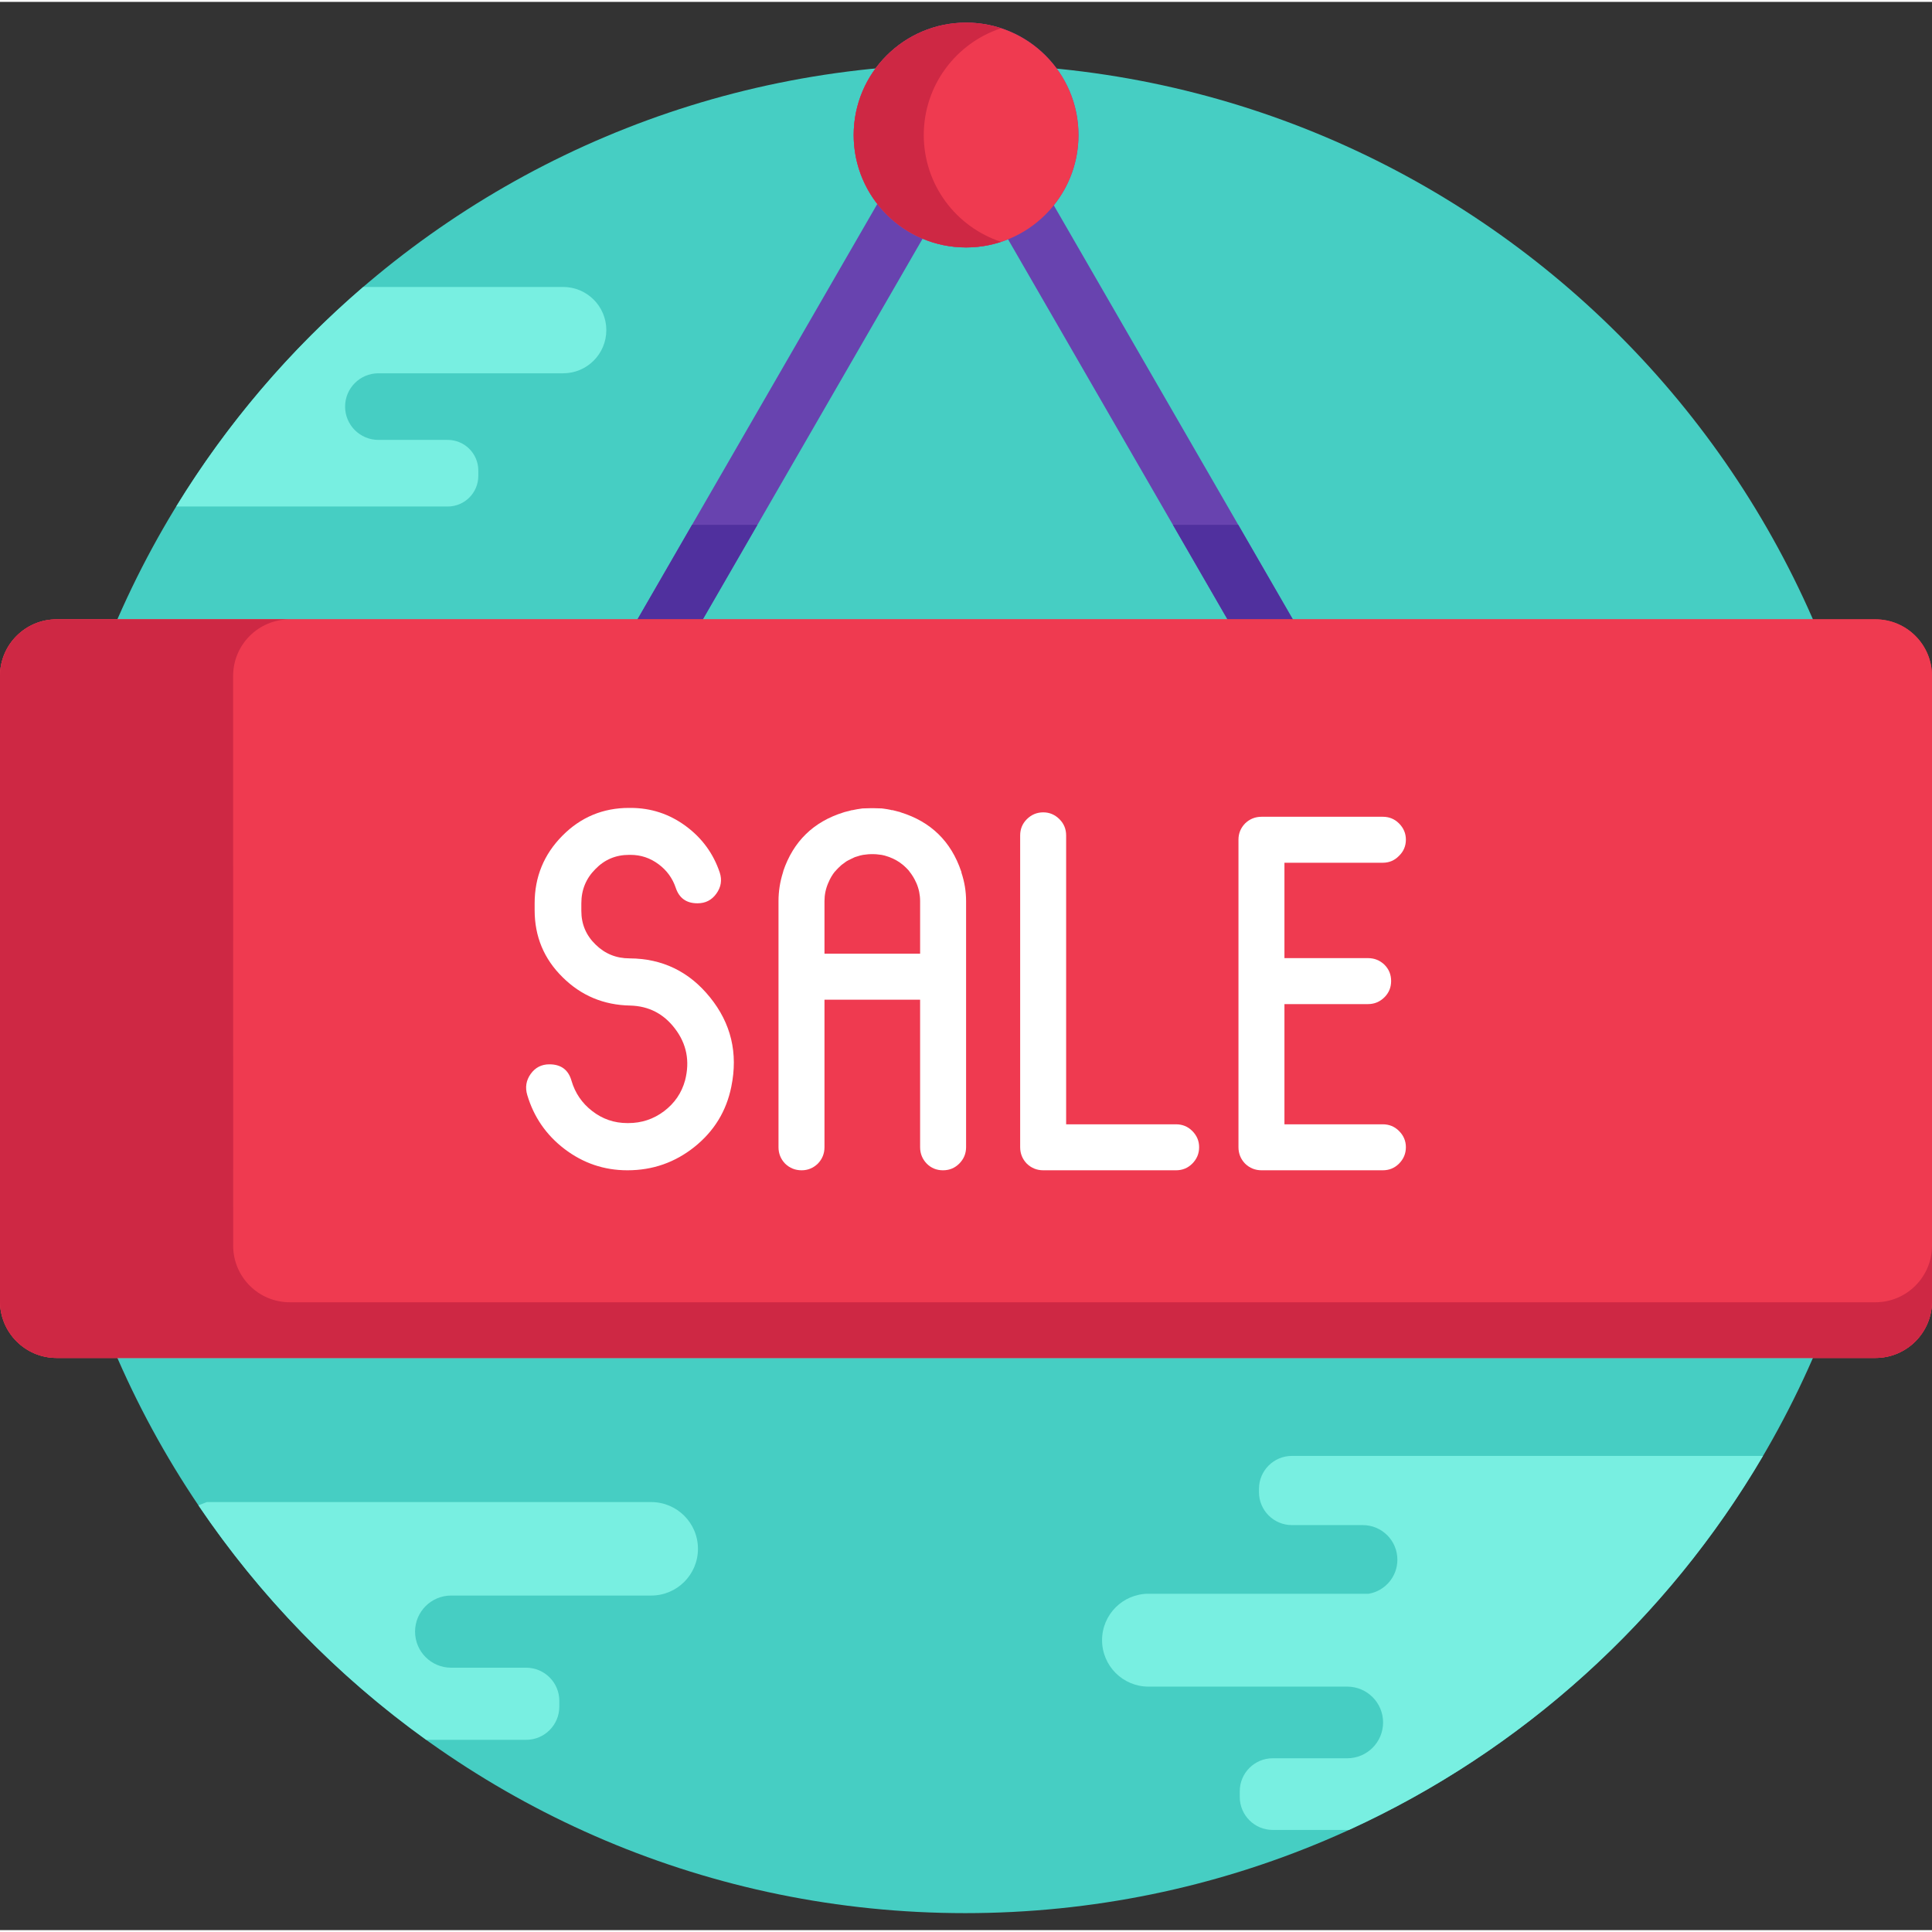 <svg height="512pt" viewBox="0 -5 512 511" width="512pt" xmlns="http://www.w3.org/2000/svg"><rect x="0" y="-5" width="512" height="511" fill="#333333" stroke="none"/><path d="m500.777 256.5c0 135.309-109.691 245-245 245-135.312 0-245-109.691-245-245s109.688-245 245-245c135.309 0 245 109.691 245 245zm0 0" fill="#46cec3"/><path d="m244.496 57.762c3.547 1.488 7.441 2.312 11.527 2.312 3.934 0 7.684-.77 11.121-2.156l64.613 111.918h17.32l-69.812-120.93c4.09-5.098 6.543-11.57 6.543-18.621 0-16.449-13.336-29.785-29.785-29.785-16.453 0-29.789 13.336-29.789 29.785 0 6.887 2.34 13.219 6.262 18.262l-70.023 121.289h17.32zm0 0" fill="#6843af"/><path d="m285.809 30.285c0 16.453-13.336 29.789-29.785 29.789-16.453 0-29.789-13.336-29.789-29.789 0-16.449 13.336-29.785 29.789-29.785 16.449 0 29.785 13.336 29.785 29.785zm0 0" fill="#ef3a50"/><path d="m244.809 30.285c0-13.207 8.598-24.398 20.5-28.301-2.922-.957-6.043-1.484-9.285-1.484-16.453 0-29.789 13.336-29.789 29.785 0 16.453 13.336 29.789 29.789 29.789 3.242 0 6.363-.527 9.285-1.484-11.902-3.902-20.5-15.098-20.5-28.305zm0 0" fill="#ce2844"/><path d="m200.719 133.586h-17.32l-20.926 36.25h17.32zm0 0" fill="#50309e"/><path d="m328.152 133.586h-17.32l20.93 36.25h17.316zm0 0" fill="#50309e"/><path d="m497 354.371h-482c-8.285 0-15-6.719-15-15v-165.742c0-8.281 6.715-15 15-15h482c8.285 0 15 6.719 15 15v165.742c0 8.281-6.715 15-15 15zm0 0" fill="#ef3a50"/><path d="m497 354.371h-482c-8.285 0-15-6.719-15-15v-165.742c0-8.281 6.715-15 15-15h482c8.285 0 15 6.719 15 15v165.742c0 8.281-6.715 15-15 15zm0 0" fill="#ef3a50"/><path d="m497 339.613h-420.207c-8.281 0-14.996-6.711-15-14.996-.004-40.836-.012-150.984-.012-150.984 0-8.285 6.719-15 15-15h-61.781c-8.285 0-15 6.715-15 15v165.738c0 8.281 6.715 15 15 15h482c8.285 0 15-6.719 15-15v-14.758c0 8.281-6.715 15-15 15zm0 0" fill="#ce2844"/><g fill="#fff"><path d="m166.832 248.48c8.688.043 15.789 3.473 21.305 10.293 5.602 6.906 7.492 14.812 5.668 23.711-1.301 6.473-4.562 11.793-9.773 15.965-5.168 4.125-11.074 6.188-17.719 6.188h-.066c-6.168 0-11.727-1.891-16.676-5.668-4.824-3.691-8.102-8.445-9.84-14.27-.609-2.039-.305-3.906.914-5.602 1.215-1.695 2.867-2.539 4.949-2.539 3.086 0 5.039 1.453 5.863 4.363.957 3.258 2.781 5.93 5.473 8.012 2.738 2.129 5.844 3.195 9.316 3.195h.262c3.52 0 6.668-1.043 9.445-3.129 2.824-2.129 4.691-4.863 5.605-8.211 1.301-5.078.41-9.641-2.672-13.68-2.996-3.953-6.949-5.992-11.859-6.125-7.035-.129-13.008-2.625-17.914-7.492-4.953-4.863-7.426-10.789-7.426-17.785v-1.824c0-6.992 2.453-12.965 7.359-17.914 4.863-4.91 10.75-7.363 17.656-7.363h.391c5.43 0 10.312 1.609 14.66 4.82 4.297 3.172 7.297 7.277 8.988 12.312.652 2 .348 3.867-.91 5.605-1.219 1.691-2.867 2.539-4.953 2.539h-.062c-2.91 0-4.824-1.367-5.734-4.102-.867-2.562-2.391-4.648-4.562-6.254-2.215-1.652-4.688-2.477-7.426-2.477h-.391c-3.52 0-6.492 1.258-8.926 3.777-2.477 2.477-3.715 5.496-3.715 9.059v2.02c0 3.516 1.262 6.492 3.781 8.922 2.473 2.434 5.473 3.652 8.988 3.652zm0 0"/><path d="m254.785 225.742c.824 2.477 1.238 4.996 1.238 7.559v65.211c0 1.695-.609 3.148-1.824 4.367-1.176 1.172-2.605 1.758-4.301 1.758-1.695 0-3.129-.586-4.301-1.758-1.172-1.219-1.758-2.672-1.758-4.367v-39.086h-25.344v39.086c0 1.695-.586 3.148-1.762 4.367-1.215 1.172-2.648 1.758-4.297 1.758-1.695 0-3.152-.586-4.367-1.758-1.172-1.219-1.758-2.672-1.758-4.367v-65.211c0-2.562.391-5.082 1.172-7.559.133-.434.152-.543.066-.328 2.691-7.945 8.035-13.156 16.023-15.633.043 0 .109-.023.195-.066.652-.172 1.328-.348 2.023-.52h.195c.129-.043.215-.066.258-.066.609-.129 1.238-.238 1.891-.324l.457-.066c.867-.043 1.648-.066 2.344-.066h.457c.695 0 1.453.023 2.281.066l.52.066c.652.086 1.281.191 1.891.324.043 0 .109.023.195.066h.262c.691.172 1.367.348 2.02.52.043.043.086.066.129.066 7.992 2.477 13.336 7.688 16.027 15.633.043.047.066.109.066.199zm-10.945 21.5v-13.941c0-1.652-.324-3.238-.977-4.758l-.066-.129c-.477-1.086-1.086-2.086-1.824-3 .043.047 0-.02-.129-.191-.391-.438-.824-.871-1.305-1.305-.172-.129-.305-.238-.391-.324-.262-.219-.52-.414-.781-.586-.262-.176-.543-.348-.848-.523-.262-.129-.566-.281-.91-.457-.305-.129-.609-.258-.914-.391-.348-.129-.543-.195-.586-.195-.477-.172-.977-.301-1.5-.391-.086 0-.258-.02-.52-.062-.609-.09-1.152-.133-1.629-.133h-.586c-.48 0-1.02.043-1.629.133-.262.043-.434.062-.52.062-.523.09-1.023.219-1.5.391l-.652.195c-.305.133-.586.262-.848.391-.391.176-.695.328-.91.457-.348.176-.629.348-.848.523-.262.172-.52.367-.781.586-.043 0-.176.105-.391.324-.48.434-.914.867-1.305 1.305-.043.043-.062.086-.062.129-.047.043-.09.062-.133.062-.738.914-1.324 1.914-1.758 3 0-.043-.023 0-.066.129-.652 1.52-.977 3.105-.977 4.758v13.941zm0 0"/><path d="m311.66 292.453c1.691 0 3.125.586 4.301 1.762 1.215 1.215 1.82 2.648 1.82 4.297 0 1.695-.605 3.148-1.82 4.367-1.176 1.172-2.605 1.758-4.301 1.758h-35.184c-1.691 0-3.148-.586-4.363-1.758-1.172-1.219-1.758-2.672-1.758-4.367v-82.609c0-1.691.586-3.125 1.758-4.297 1.215-1.215 2.672-1.824 4.363-1.824 1.652 0 3.086.609 4.301 1.824 1.172 1.172 1.762 2.605 1.762 4.297v76.551zm0 0"/><path d="m366.449 292.453c1.695 0 3.129.586 4.301 1.762 1.215 1.215 1.824 2.648 1.824 4.297 0 1.695-.609 3.148-1.824 4.367-1.172 1.172-2.605 1.758-4.301 1.758h-32.117c-1.695 0-3.148-.586-4.363-1.758-1.176-1.219-1.762-2.672-1.762-4.367v-81.5c0-1.648.586-3.082 1.762-4.301 1.215-1.172 2.668-1.758 4.363-1.758h32.117c1.695 0 3.129.586 4.301 1.758 1.215 1.219 1.824 2.652 1.824 4.301 0 1.695-.609 3.129-1.824 4.301-1.172 1.215-2.605 1.824-4.301 1.824h-26.059v25.277h22.148c1.695 0 3.148.586 4.367 1.758 1.172 1.176 1.758 2.605 1.758 4.301 0 1.695-.586 3.129-1.758 4.301-1.219 1.215-2.672 1.824-4.367 1.824h-22.148v31.855zm0 0"/></g><path d="m467.207 380.328h-124.828c-4.828 0-8.738 3.91-8.738 8.734v.871c0 4.824 3.914 8.734 8.738 8.734h18.77c5.066 0 9.172 4.105 9.172 9.168 0 4.523-3.273 8.27-7.582 9.023h-58.375c-6.797 0-12.305 5.512-12.305 12.305 0 6.797 5.508 12.309 12.305 12.309h52.672c5.242 0 9.496 4.25 9.496 9.496 0 5.242-4.254 9.492-9.496 9.492h-19.75c-4.824 0-8.734 3.91-8.734 8.734v1.52c0 4.824 3.91 8.738 8.734 8.738h20.188c45.977-21.008 84.312-55.816 109.734-99.125zm0 0" fill="#78efe1"/><path d="m126.758 120.609v-1.41c0-4.484-3.633-8.121-8.117-8.121h-18.359c-4.875 0-8.828-3.953-8.828-8.824 0-4.875 3.953-8.828 8.828-8.828h48.961c6.316 0 11.438-5.121 11.438-11.438 0-6.316-5.121-11.441-11.438-11.441h-52.977c-19.395 16.652-36.152 36.281-49.566 58.184h71.938c4.484 0 8.121-3.637 8.121-8.121zm0 0" fill="#78efe1"/><path d="m148.227 446.777v-1.527c0-4.855-3.938-8.793-8.793-8.793h-19.879c-5.281 0-9.559-4.281-9.559-9.559 0-5.281 4.277-9.559 9.559-9.559h53.02c6.844 0 12.391-5.547 12.391-12.387s-5.547-12.387-12.391-12.387h-117.766c-.777.285-1.508.574-2.223.867 16.285 24.121 36.758 45.172 60.367 62.141h26.48c4.855 0 8.793-3.938 8.793-8.797zm0 0" fill="#78efe1"/></svg>